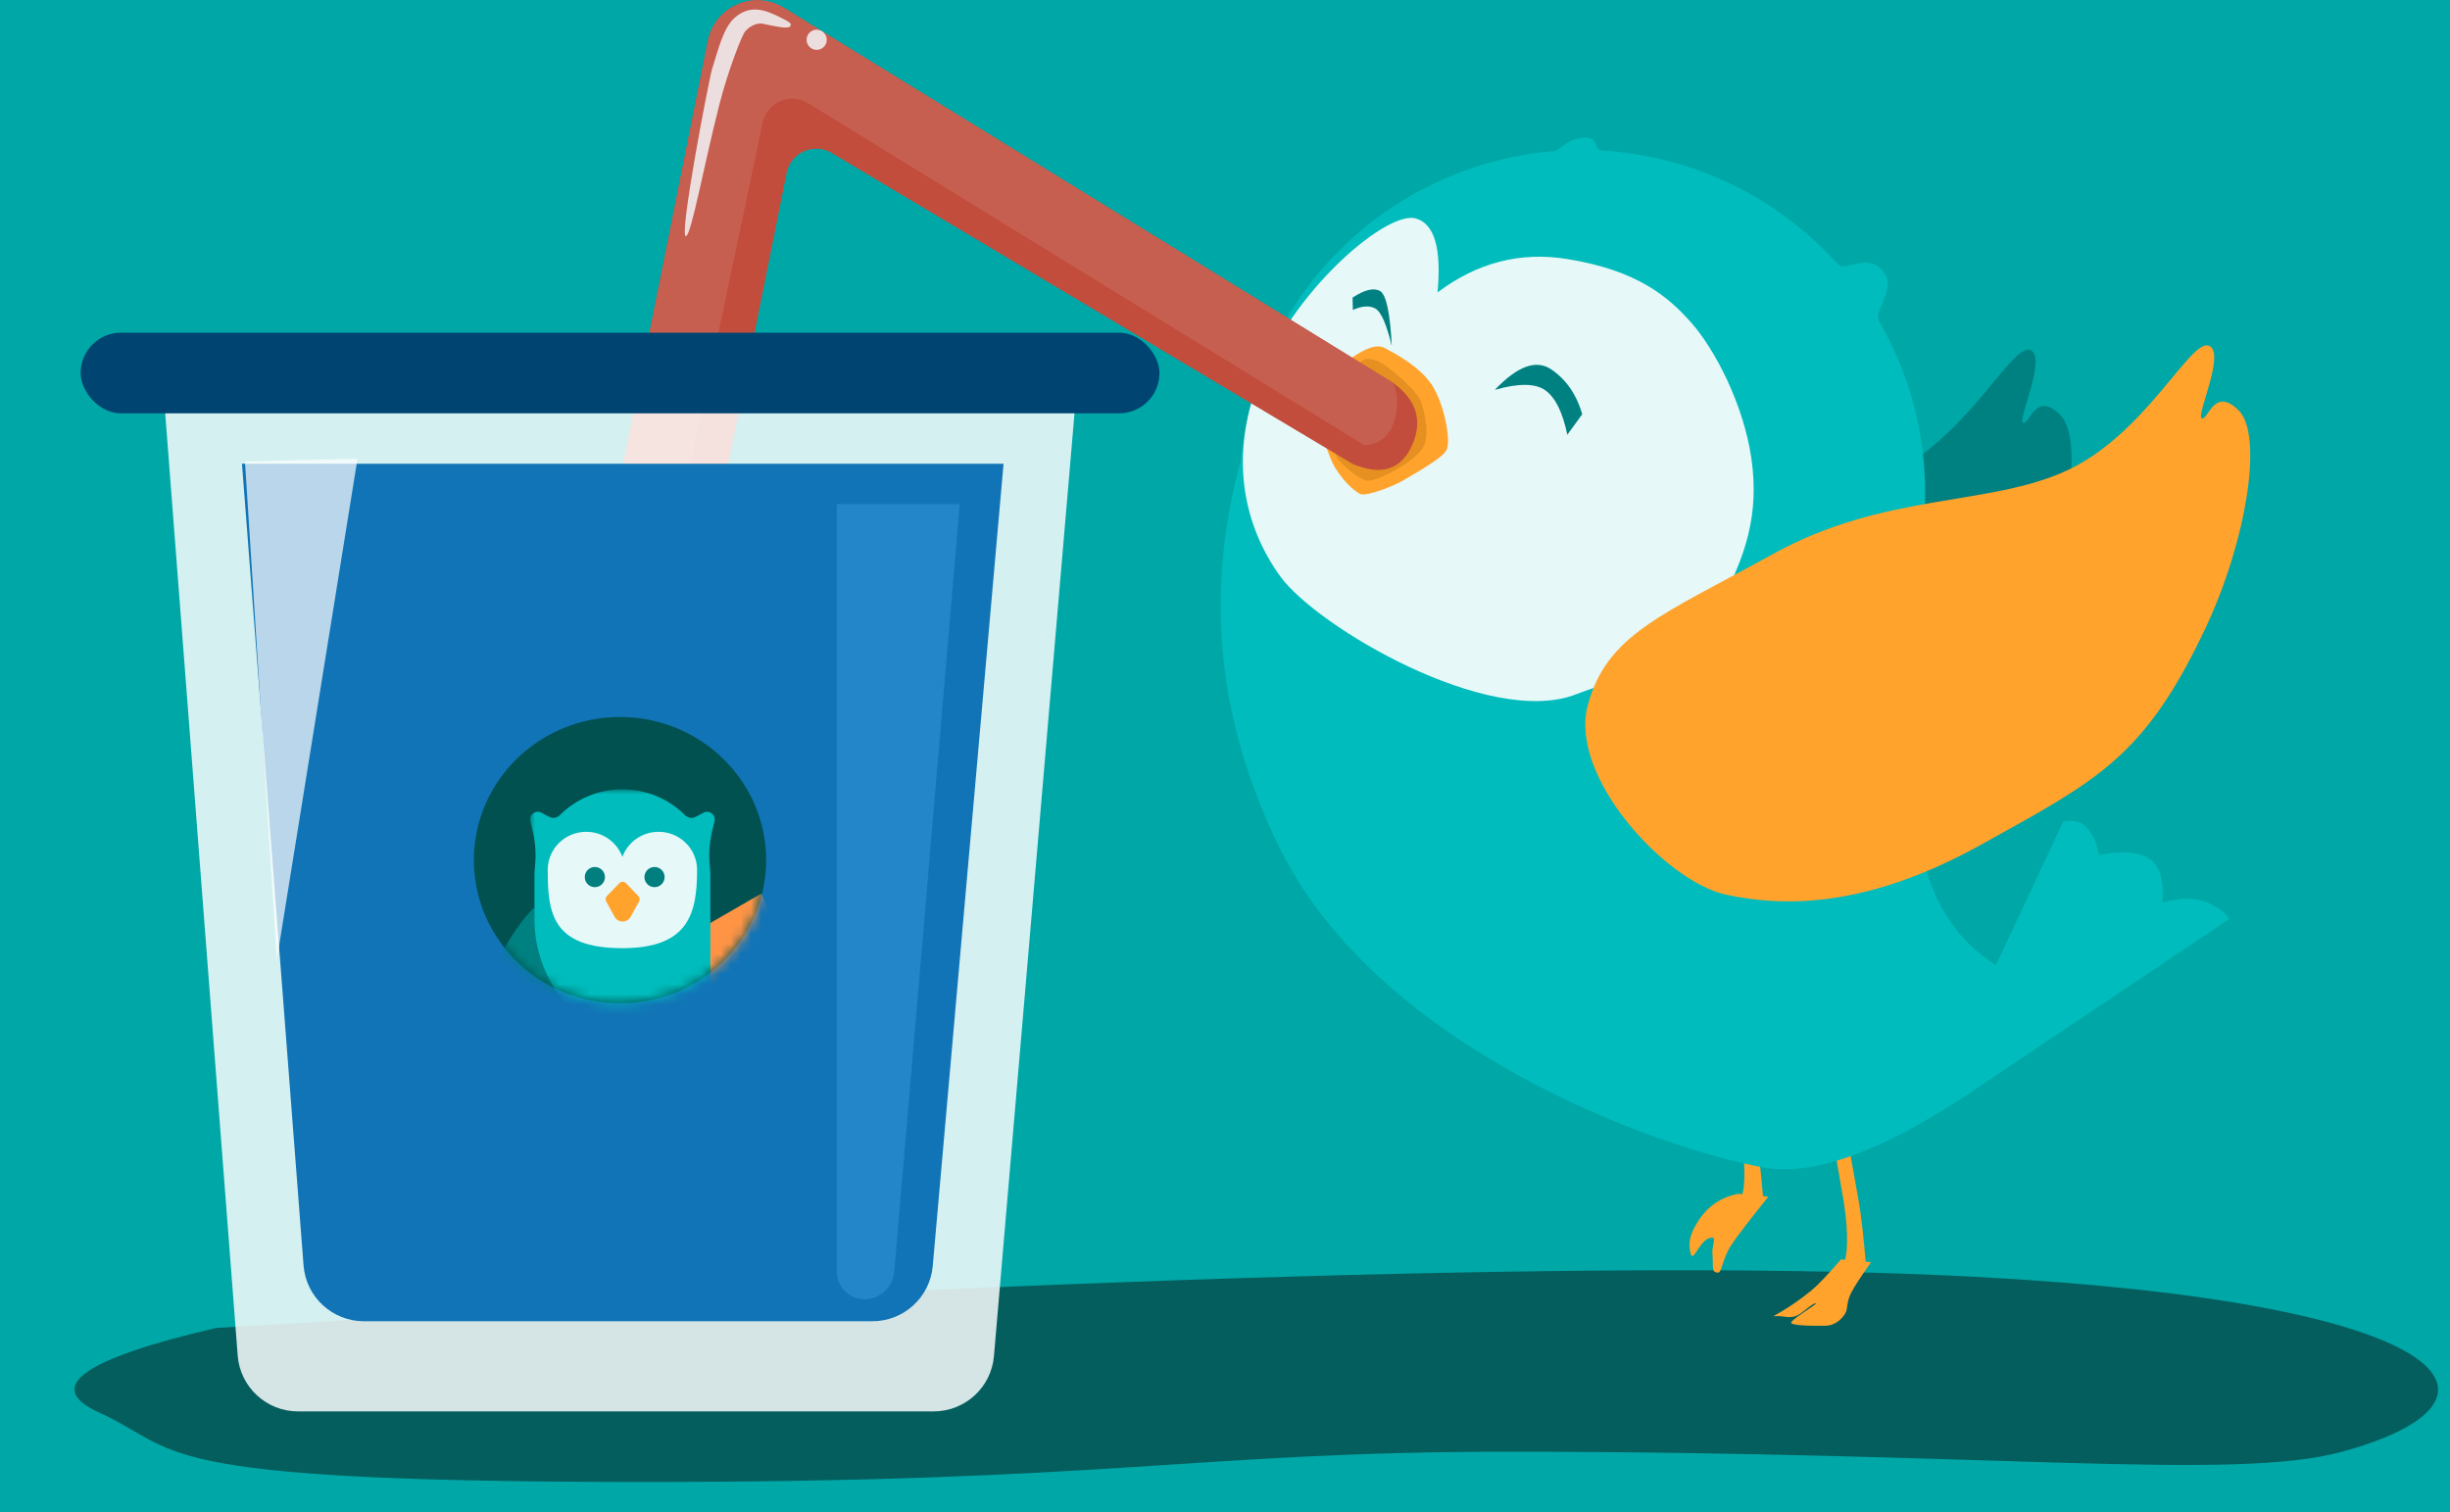 <?xml version="1.0" encoding="UTF-8"?>
<svg width="243px" height="150px" viewBox="0 0 243 150" version="1.1" xmlns="http://www.w3.org/2000/svg" xmlns:xlink="http://www.w3.org/1999/xlink">
    <!-- Generator: Sketch 53.2 (72643) - https://sketchapp.com -->
    <title>Bucket/Expenses/100%</title>
    <desc>Created with Sketch.</desc>
    <defs>
        <filter x="-41.4%" y="-40.0%" width="182.8%" height="180.0%" filterUnits="objectBoundingBox" id="filter-1">
            <feOffset dx="0" dy="2" in="SourceAlpha" result="shadowOffsetOuter1"></feOffset>
            <feGaussianBlur stdDeviation="2" in="shadowOffsetOuter1" result="shadowBlurOuter1"></feGaussianBlur>
            <feColorMatrix values="0 0 0 0 0.337   0 0 0 0 0.337   0 0 0 0 0.337  0 0 0 0.5 0" type="matrix" in="shadowBlurOuter1" result="shadowMatrixOuter1"></feColorMatrix>
            <feMerge>
                <feMergeNode in="shadowMatrixOuter1"></feMergeNode>
                <feMergeNode in="SourceGraphic"></feMergeNode>
            </feMerge>
        </filter>
        <ellipse id="path-2" cx="14.494" cy="14.195" rx="14.494" ry="14.195"></ellipse>
        <polygon id="path-4" points="0 0 20.546 0 20.546 26.363 0 26.363"></polygon>
    </defs>
    <g id="Bucket/Expenses/100%" stroke="none" stroke-width="1" fill="none" fill-rule="evenodd">
        <rect fill="#00A7A7" x="0" y="0" width="243" height="150"></rect>
        <g id="Group-5" transform="translate(7, 0)">
            <path d="M14.416,131.727 C1.162,134.807 -2.7,137.602 2.83,140.112 C11.126,143.877 6.904,146.927 55.234,147 C103.564,147.073 111.277,144 142.648,144 C190.84,144 214.472,146.956 225.299,144 C243.722,138.971 237.375,129.205 188.772,126.643 C156.37,124.935 98.251,126.63 14.416,131.727 Z" id="Path-40" fill="#055E5E"></path>
            <g id="Group-3" transform="translate(163.458, 75.614) rotate(15) translate(-163.458, -75.614) translate(109.458, 19.114)">
                <g id="Group-2" transform="translate(64.7, 96.733) rotate(-318) translate(-64.7, -96.733) translate(55.7, 89.233)" fill="#FFA32C">
                    <path d="M3.01980663e-13,0.682 C3.174,1.718 5.344,2.495 6.508,3.013 C9.517,4.351 11.273,5.692 11.539,6.251 C11.961,7.134 12.453,6.662 13.017,4.835 C10.425,3.439 8.448,2.453 7.085,1.875 C5.722,1.297 3.9,0.672 1.618,1.42108547e-14 L3.01980663e-13,0.682 Z" id="Path-36" stroke="#FFA32C" stroke-width="0.2"></path>
                    <path d="M13.002,5.808 C11.301,6.975 10.424,8.694 10.371,10.965 C10.357,11.523 10.44,12.353 11.104,13.165 C11.768,13.976 11.274,11.135 12.496,10.804 C12.731,10.74 12.748,11.71 13.076,12.288 C13.698,13.387 13.682,14.063 14.356,13.761 C14.673,13.619 14.178,12.285 14.427,10.757 C14.588,9.769 15.057,7.802 15.834,4.855 L13.002,5.808 Z" id="Path-37" transform="translate(13.102, 9.344) rotate(-33) translate(-13.102, -9.344) "></path>
                </g>
                <g id="Group" transform="translate(75.812, 99.337) rotate(-318) translate(-75.812, -99.337) translate(65.812, 90.337)" fill="#FFA32C">
                    <path d="M0.105,1.451 C4.543,3.308 7.344,4.495 8.508,5.013 C11.517,6.351 13.273,7.692 13.539,8.251 C13.961,9.134 14.453,8.662 15.017,6.835 C12.425,5.439 10.448,4.453 9.085,3.875 C7.722,3.297 5.268,2.262 1.723,0.769 L0.105,1.451 Z" id="Path-36" stroke="#FFA32C" stroke-width="0.2"></path>
                    <path d="M15.055,8.143 C14.461,10.111 13.986,11.446 13.629,12.149 C12.184,14.995 11.048,16.124 11.264,16.004 C12.143,15.519 12.545,15.687 13.197,15.144 C13.725,14.703 14.149,13.317 14.549,13.139 C14.777,13.038 13.266,15.148 13.077,15.815 C12.936,16.313 15.364,15.219 16.038,14.917 C16.355,14.775 17.365,14.436 17.614,12.908 C17.703,12.367 17.273,11.881 17.319,10.791 C17.345,10.189 17.534,8.989 17.887,7.19 L15.055,8.143 Z" id="Path-37" transform="translate(14.562, 11.602) rotate(-33) translate(-14.562, -11.602) "></path>
                </g>
                <path d="M36.885,40.126 C45.982,31.37 56.305,30.073 62.861,24.615 C69.416,19.157 71.285,9 73.207,9 C75.129,9 73.804,16.147 74.466,16.147 C75.129,16.147 74.815,12.729 77.796,14.438 C80.777,16.147 81.896,26.647 80.216,36.056 C77.684,50.233 73.587,53.607 64.37,62.552 C55.153,71.498 47.268,73.678 41.131,73.991 C34.993,74.304 23,66.728 23,59.412 C23,52.097 27.788,48.883 36.885,40.126 Z" id="Back-wing" fill="#008181"></path>
                <path d="M34,68 C52.778,68 68,52.818 68,34.091 C68,24.727 64.195,16.251 58.043,10.114 C57.176,9.25 59.043,6.516 57.085,5.176 C55.127,3.835 53.549,6.321 52.621,5.714 C47.272,2.216 40.874,0.181 34,0.181 C31.611,0.181 29.28,0.427 27.03,0.894 C26.315,1.043 26.517,-0.518 24.849,0.181 C23.18,0.88 23.256,1.897 22.45,2.188 C9.358,6.903 -1.8189894e-11,19.407 -1.8189894e-11,34.091 C-1.8189894e-11,52.818 15.222,68 34,68 Z" id="Head" fill="#00BCBC"></path>
                <path d="M92.504,81.025 L102.83,54.363 C102.319,54.015 101.422,53.973 100.142,54.235 C98.861,54.497 97.638,55.353 96.473,56.804 C95.391,54.911 94.221,53.968 92.964,53.976 C91.706,53.983 90.257,54.836 88.617,56.533 C87.836,55.742 87.018,55.239 86.162,55.025 C85.307,54.81 84.525,55.094 83.816,55.875 L88.366,82.024 L92.504,81.025 Z" id="Tail" fill="#00BCBC" transform="translate(93.323, 68) rotate(20) translate(-93.323, -68) "></path>
                <path d="M0.552,37.057 C-0.208,51.805 4.314,64.768 14.116,75.945 C28.82,92.711 58.257,95.065 68.786,94.163 C75.805,93.562 84.877,85.381 96,69.618 C87.93,70.47 81.949,68.428 78.059,63.495 C74.168,58.561 68.947,46.396 62.394,27 L0.552,37.057 Z" id="Body" fill="#00BCBC"></path>
                <path d="M15.009,18.694 C14.268,14.342 12.932,12.167 11.001,12.167 C8.106,12.167 1.516,21.619 0.258,30.697 C-1,39.774 2.505,46.092 7.241,49.946 C11.976,53.8 31.093,59.14 38.597,53.649 C42.269,50.962 48.366,47.853 49.865,42.073 C51.43,36.04 51.484,31.557 49.347,26.564 C47.211,21.571 43.049,17.043 40.123,15.102 C37.198,13.16 33.579,11.45 26.567,12.167 C21.892,12.644 18.039,14.82 15.009,18.694 Z" id="Face" fill="#E6F8F8"></path>
                <path d="M7,21.375 C7.947,20.314 8.764,19.867 9.451,20.034 C10.137,20.201 10.987,21.856 12,25 C10.938,23.041 10.088,21.986 9.451,21.834 C8.813,21.683 8.112,21.921 7.348,22.55 L7,21.375 Z" id="Left-eye" fill="#008181"></path>
                <path d="M27.864,23.147 C29.555,23.726 30.934,24.893 32,26.648 L31.097,29 C30.078,26.974 29,25.745 27.864,25.313 C26.728,24.88 25.107,25.296 23,26.56 C24.552,23.705 26.173,22.567 27.864,23.147 Z" id="right-eye" fill="#008181"></path>
                <path d="M8.334,27.328 C9.554,25.817 10.577,25.17 11.404,25.385 C12.055,25.554 15.44,26.176 17.205,28.054 C18.808,29.761 20.143,32.742 19.915,33.589 C19.686,34.437 18.091,36.021 16.541,37.596 C15.621,38.53 13.488,40 12.861,40 C12.577,40 11.179,39.528 9.712,38.135 C9.251,37.698 8.68,36.938 8,35.855 C9.823,36.455 11.443,36.33 12.861,35.479 C14.279,34.628 14.709,33.443 14.149,31.924 L8.334,27.328 Z" id="beak" fill="#FFA32C"></path>
                <path d="M9.354,27.452 C9.614,26.825 10.312,26.638 11.446,26.891 C12.005,27.016 15.629,28.542 16.328,29.724 C16.973,30.817 17.72,32.218 17.667,33.477 C17.589,35.309 14.129,38.283 13.146,38.547 C12.542,38.709 9.597,37.517 9.394,36.759 C9.084,35.602 11.118,38.05 14.034,36.551 C15.978,35.551 16.414,34.399 15.341,33.095 L9.354,27.452 Z" id="Beak-shadow" fill="#E69021"></path>
                <path d="M53.885,35.126 C62.982,26.37 73.305,25.073 79.861,19.615 C86.416,14.157 88.285,4 90.207,4 C92.129,4 90.804,11.147 91.466,11.147 C92.129,11.147 91.815,7.729 94.796,9.438 C97.777,11.147 98.896,21.647 97.216,31.056 C94.684,45.233 90.587,48.607 81.37,57.552 C72.153,66.498 64.268,68.678 58.131,68.991 C51.993,69.304 40,61.728 40,54.412 C40,47.097 44.788,43.883 53.885,35.126 Z" id="Front-wing" fill="#FFA32C"></path>
            </g>
            <g id="Straw" transform="translate(42, 0)">
                <path d="M0.511,107.5 L21.214,4.042 C21.756,1.334 24.39,-0.421 27.098,0.12 C27.679,0.237 28.234,0.455 28.739,0.766 L89.204,38 C91.515,39.696 92.13,41.754 91.05,44.176 C89.97,46.598 88.01,47.215 85.168,46.025 L33.498,15.176 C32.075,14.327 30.233,14.792 29.384,16.214 C29.209,16.507 29.085,16.828 29.018,17.163 L10.371,110.226 L0.511,107.5 Z" id="Path-38" fill="#C24D3C"></path>
                <path d="M0.511,107.5 L21.214,4.042 C21.756,1.334 24.39,-0.421 27.098,0.12 C27.679,0.237 28.234,0.455 28.739,0.766 L89.204,38 C89.698,39.333 89.698,40.667 89.204,42 C88.71,43.333 87.757,44.059 86.345,44.176 L31.144,10.232 C29.733,9.364 27.885,9.805 27.017,11.216 C26.837,11.51 26.708,11.832 26.637,12.17 L6.151,109.531 L0.511,107.5 Z" id="Path-38" fill="#C75F50"></path>
                <path d="M29.356,2.63 C29.612,2.35 29.275,2.163 28.382,1.718 C26.841,0.949 25.413,0.454 23.917,1.718 C22.72,2.729 22.216,5.033 21.625,6.858 C21.347,7.718 18.317,23.427 19.027,23.427 C19.541,23.427 20.835,16.299 22.33,10.448 C23.265,6.787 24.605,3.499 24.873,3.159 C25.172,2.781 25.895,2.196 26.698,2.362 C27.655,2.559 29.1,2.909 29.356,2.63 Z" id="Path-39" fill="#ECDEDE"></path>
                <circle id="Oval" fill="#ECDEDE" cx="32" cy="3.945" r="1"></circle>
            </g>
        </g>
        <g id="Group-2" transform="translate(8, 33)">
            <path d="M8,3 L99,3 L90.585,101.511 C90.319,104.615 87.722,107 84.606,107 L21.557,107 C18.422,107 15.815,104.586 15.575,101.46 L8,3 Z" id="Path-4" fill="#FFFFFF" opacity="0.83"></path>
            <path d="M16,13 L91.536,13 L84.512,92.584 C84.238,95.681 81.644,98.057 78.535,98.057 L28.089,98.057 C24.953,98.057 22.347,95.642 22.107,92.516 L16,13 Z" id="Path-4" fill="#1174B6"></path>
            <path d="M75,17 L87.192,17 L80.697,93.156 C80.565,94.696 79.277,95.879 77.732,95.879 L77.732,95.879 C76.223,95.879 75,94.655 75,93.146 L75,17 Z" id="Path-4" fill="#2386C8"></path>
            <rect id="Rectangle" fill="#004472" x="0" y="0" width="107" height="8" rx="4"></rect>
            <g id="Group-5-Copy" filter="url(#filter-1)" transform="translate(39, 36)">
                <g id="Group-12">
                    <g id="Group-4">
                        <g id="Group-9" transform="translate(0, 0.121)">
                            <mask id="mask-3" fill="white">
                                <use xlink:href="#path-2"></use>
                            </mask>
                            <use id="Mask" fill="#005150" xlink:href="#path-2"></use>
                            <g mask="url(#mask-3)" id="Group-8">
                                <g transform="translate(-6.69, 7.176)">
                                    <g>
                                        <path d="M1.123,21.995 L37.262,21.995 C36.972,31.693 28.993,39.466 19.193,39.466 C9.392,39.466 1.413,31.693 1.123,21.995 Z" id="Combined-Shape-Copy-2" fill="#008181" transform="translate(19.193, 30.73) rotate(-315) translate(-19.193, -30.73) "></path>
                                        <g id="Group-7" transform="translate(12.264, 0)">
                                            <g id="Group-6">
                                                <path d="M9.719,13.883 L25.958,13.883 C25.833,18.212 22.246,21.683 17.839,21.683 C13.432,21.683 9.844,18.212 9.719,13.883 Z" id="Combined-Shape-Copy" fill="#FF9445" transform="translate(17.839, 17.783) rotate(-30) translate(-17.839, -17.783) "></path>
                                                <g id="Group">
                                                    <g id="Group-3">
                                                        <mask id="mask-5" fill="white">
                                                            <use xlink:href="#path-4"></use>
                                                        </mask>
                                                        <g id="Clip-2"></g>
                                                        <path d="M17.882,24.959 L17.882,8.576 C17.882,8.259 17.864,7.947 17.83,7.639 C17.688,6.368 17.803,5.087 18.131,3.85 C18.192,3.62 18.248,3.381 18.301,3.134 C18.437,2.497 17.747,2.003 17.174,2.329 C16.917,2.476 16.65,2.618 16.383,2.744 C16.044,2.905 15.641,2.834 15.377,2.57 C13.793,0.985 11.591,0 9.158,0 C6.725,0 4.524,0.985 2.94,2.569 C2.676,2.834 2.273,2.905 1.933,2.744 C1.667,2.617 1.401,2.476 1.144,2.329 C0.572,2.003 -0.119,2.497 0.017,3.134 C0.07,3.38 0.126,3.617 0.186,3.845 C0.513,5.082 0.629,6.363 0.487,7.633 C0.452,7.943 0.434,8.257 0.434,8.576 L0.434,12.821 C0.434,18.218 3.72,22.871 8.426,24.959 L2.169,24.959 L20.546,24.959 L17.882,24.959 Z" id="Fill-1" fill="#00BCBC" mask="url(#mask-5)"></path>
                                                    </g>
                                                    <path d="M12.748,4.212 C11.096,4.212 9.69,5.248 9.158,6.697 C8.626,5.248 7.22,4.212 5.569,4.212 C3.461,4.212 1.752,5.9 1.752,7.983 C1.752,12.275 2.171,15.755 9.158,15.755 C15.757,15.755 16.565,12.275 16.565,7.983 C16.565,5.9 14.855,4.212 12.748,4.212" id="Fill-4" fill="#FFFFFF" opacity="0.901"></path>
                                                </g>
                                            </g>
                                        </g>
                                    </g>
                                </g>
                            </g>
                        </g>
                    </g>
                    <path d="M15.54,19.952 L16.388,18.415 C16.483,18.244 16.455,18.028 16.32,17.888 L15.072,16.595 C14.9,16.417 14.609,16.417 14.438,16.595 L13.19,17.888 C13.055,18.028 13.027,18.244 13.122,18.415 L13.969,19.952 C14.306,20.563 15.204,20.563 15.54,19.952" id="Fill-10" fill="#FFA32C"></path>
                </g>
                <g id="Group-14" transform="translate(11, 15)" fill="#007F7E">
                    <circle id="Oval-7" cx="6.919" cy="1" r="1"></circle>
                    <circle id="Oval-7-Copy" cx="1" cy="1" r="1"></circle>
                </g>
            </g>
            <polygon id="Rectangle" fill-opacity="0.704" fill="#FFFFFF" transform="translate(23.441, 37.109) rotate(-4) translate(-23.441, -37.109) " points="18.011 12.339 29.167 12.835 17.714 61.878"></polygon>
        </g>
    </g>
</svg>